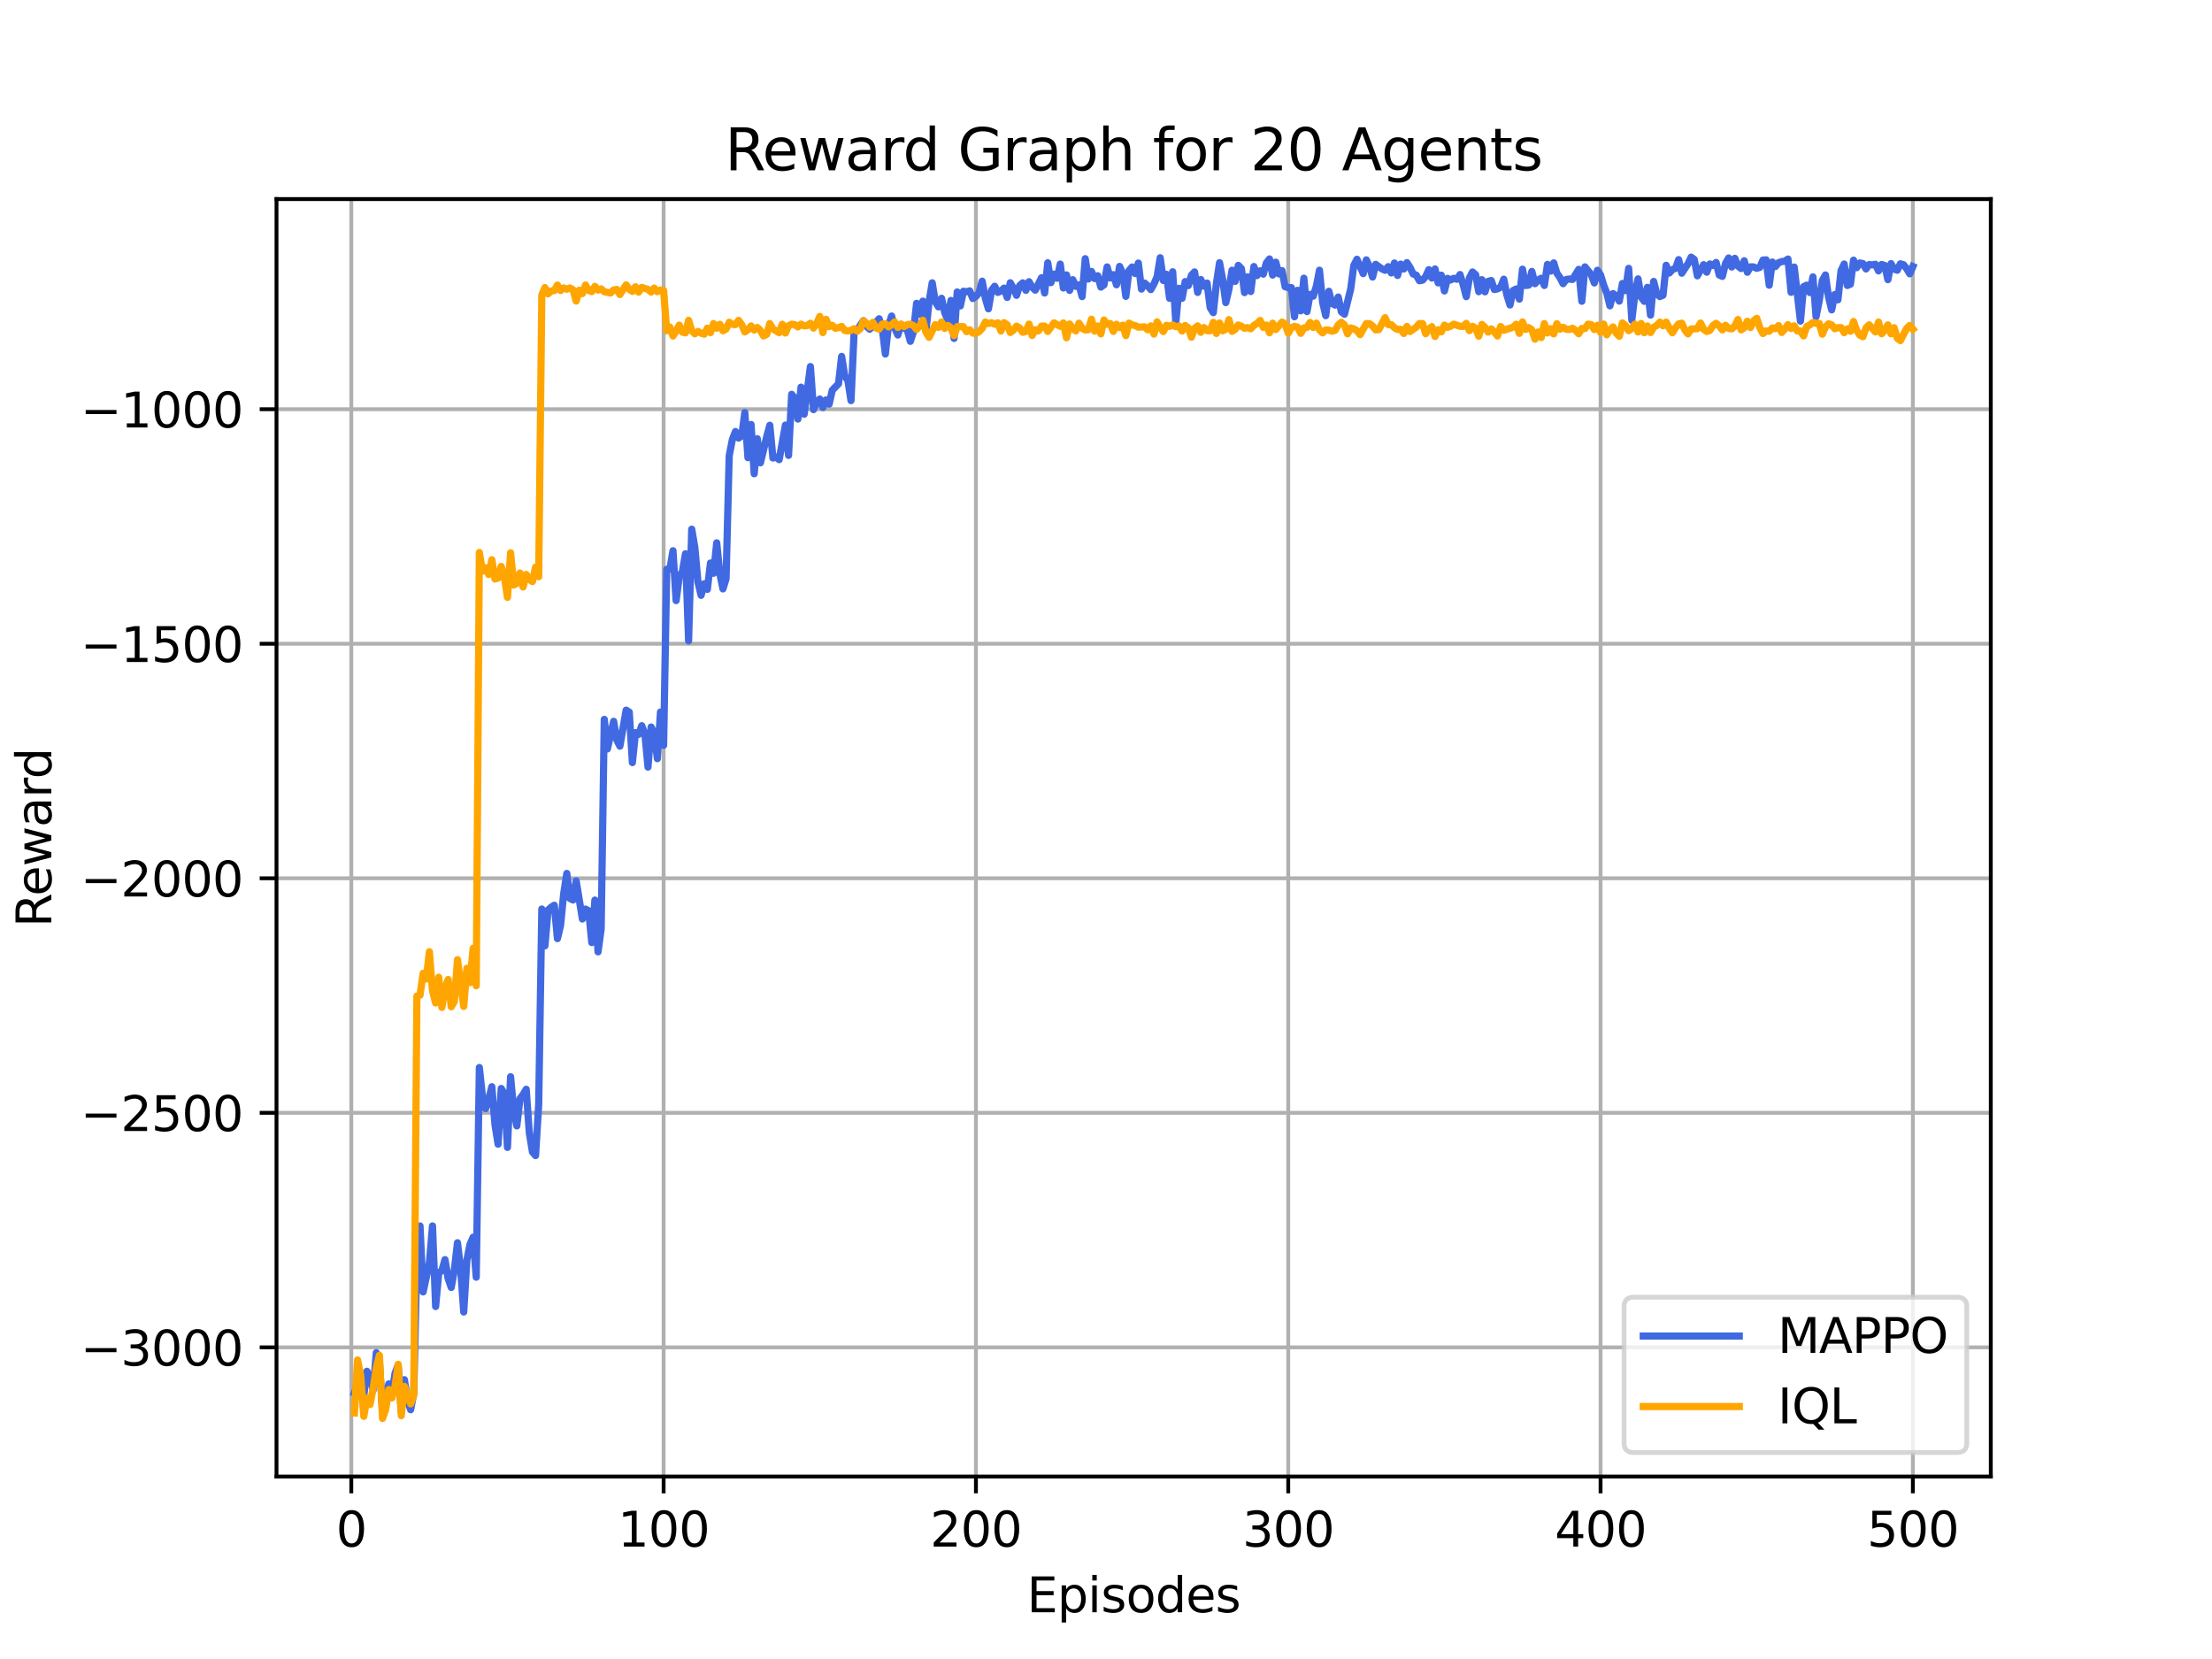 <?xml version="1.0" encoding="utf-8" standalone="no"?>
<!DOCTYPE svg PUBLIC "-//W3C//DTD SVG 1.1//EN"
  "http://www.w3.org/Graphics/SVG/1.1/DTD/svg11.dtd">
<svg height="345.6pt" version="1.1" viewBox="0 0 460.8 345.6" width="460.8pt" xmlns="http://www.w3.org/2000/svg" xmlns:xlink="http://www.w3.org/1999/xlink">
 <defs>
  <style type="text/css">*{stroke-linecap:butt;stroke-linejoin:round;}</style>
 </defs>
 <g id="figure_1">
  <g id="patch_1">
   <path d="M 0 345.6 
L 460.8 345.6 
L 460.8 0 
L 0 0 
z
" style="fill:#ffffff;"/>
  </g>
  <g id="axes_1">
   <g id="patch_2">
    <path d="M 57.6 307.584 
L 414.72 307.584 
L 414.72 41.472 
L 57.6 41.472 
z
" style="fill:#ffffff;"/>
   </g>
   <g id="matplotlib.axis_1">
    <g id="xtick_1">
     <g id="line2d_1">
      <path clip-path="url(#p3b1359af77)" d="M 73.182 307.584 
L 73.182 41.472 
" style="fill:none;stroke:#b0b0b0;stroke-linecap:square;stroke-width:0.8;"/>
     </g>
     <g id="line2d_2">
      <defs>
       <path d="M 0 0 
L 0 3.5 
" id="m8efc673947" style="stroke:#000000;stroke-width:0.8;"/>
      </defs>
      <g>
       <use style="stroke:#000000;stroke-width:0.8;" x="73.182" xlink:href="#m8efc673947" y="307.584"/>
      </g>
     </g>
     <g id="text_1">
      <!-- 0 -->
      <g transform="translate(70.001 322.182)scale(0.1 -0.1)">
       <defs>
        <path d="M 2034 4250 
Q 1547 4250 1301 3770 
Q 1056 3291 1056 2328 
Q 1056 1369 1301 889 
Q 1547 409 2034 409 
Q 2525 409 2770 889 
Q 3016 1369 3016 2328 
Q 3016 3291 2770 3770 
Q 2525 4250 2034 4250 
z
M 2034 4750 
Q 2819 4750 3233 4129 
Q 3647 3509 3647 2328 
Q 3647 1150 3233 529 
Q 2819 -91 2034 -91 
Q 1250 -91 836 529 
Q 422 1150 422 2328 
Q 422 3509 836 4129 
Q 1250 4750 2034 4750 
z
" id="DejaVuSans-30" transform="scale(0.016)"/>
       </defs>
       <use xlink:href="#DejaVuSans-30"/>
      </g>
     </g>
    </g>
    <g id="xtick_2">
     <g id="line2d_3">
      <path clip-path="url(#p3b1359af77)" d="M 138.243 307.584 
L 138.243 41.472 
" style="fill:none;stroke:#b0b0b0;stroke-linecap:square;stroke-width:0.8;"/>
     </g>
     <g id="line2d_4">
      <g>
       <use style="stroke:#000000;stroke-width:0.8;" x="138.243" xlink:href="#m8efc673947" y="307.584"/>
      </g>
     </g>
     <g id="text_2">
      <!-- 100 -->
      <g transform="translate(128.699 322.182)scale(0.1 -0.1)">
       <defs>
        <path d="M 794 531 
L 1825 531 
L 1825 4091 
L 703 3866 
L 703 4441 
L 1819 4666 
L 2450 4666 
L 2450 531 
L 3481 531 
L 3481 0 
L 794 0 
L 794 531 
z
" id="DejaVuSans-31" transform="scale(0.016)"/>
       </defs>
       <use xlink:href="#DejaVuSans-31"/>
       <use x="63.623" xlink:href="#DejaVuSans-30"/>
       <use x="127.246" xlink:href="#DejaVuSans-30"/>
      </g>
     </g>
    </g>
    <g id="xtick_3">
     <g id="line2d_5">
      <path clip-path="url(#p3b1359af77)" d="M 203.304 307.584 
L 203.304 41.472 
" style="fill:none;stroke:#b0b0b0;stroke-linecap:square;stroke-width:0.8;"/>
     </g>
     <g id="line2d_6">
      <g>
       <use style="stroke:#000000;stroke-width:0.8;" x="203.304" xlink:href="#m8efc673947" y="307.584"/>
      </g>
     </g>
     <g id="text_3">
      <!-- 200 -->
      <g transform="translate(193.76 322.182)scale(0.1 -0.1)">
       <defs>
        <path d="M 1228 531 
L 3431 531 
L 3431 0 
L 469 0 
L 469 531 
Q 828 903 1448 1529 
Q 2069 2156 2228 2338 
Q 2531 2678 2651 2914 
Q 2772 3150 2772 3378 
Q 2772 3750 2511 3984 
Q 2250 4219 1831 4219 
Q 1534 4219 1204 4116 
Q 875 4013 500 3803 
L 500 4441 
Q 881 4594 1212 4672 
Q 1544 4750 1819 4750 
Q 2544 4750 2975 4387 
Q 3406 4025 3406 3419 
Q 3406 3131 3298 2873 
Q 3191 2616 2906 2266 
Q 2828 2175 2409 1742 
Q 1991 1309 1228 531 
z
" id="DejaVuSans-32" transform="scale(0.016)"/>
       </defs>
       <use xlink:href="#DejaVuSans-32"/>
       <use x="63.623" xlink:href="#DejaVuSans-30"/>
       <use x="127.246" xlink:href="#DejaVuSans-30"/>
      </g>
     </g>
    </g>
    <g id="xtick_4">
     <g id="line2d_7">
      <path clip-path="url(#p3b1359af77)" d="M 268.365 307.584 
L 268.365 41.472 
" style="fill:none;stroke:#b0b0b0;stroke-linecap:square;stroke-width:0.8;"/>
     </g>
     <g id="line2d_8">
      <g>
       <use style="stroke:#000000;stroke-width:0.8;" x="268.365" xlink:href="#m8efc673947" y="307.584"/>
      </g>
     </g>
     <g id="text_4">
      <!-- 300 -->
      <g transform="translate(258.821 322.182)scale(0.1 -0.1)">
       <defs>
        <path d="M 2597 2516 
Q 3050 2419 3304 2112 
Q 3559 1806 3559 1356 
Q 3559 666 3084 287 
Q 2609 -91 1734 -91 
Q 1441 -91 1130 -33 
Q 819 25 488 141 
L 488 750 
Q 750 597 1062 519 
Q 1375 441 1716 441 
Q 2309 441 2620 675 
Q 2931 909 2931 1356 
Q 2931 1769 2642 2001 
Q 2353 2234 1838 2234 
L 1294 2234 
L 1294 2753 
L 1863 2753 
Q 2328 2753 2575 2939 
Q 2822 3125 2822 3475 
Q 2822 3834 2567 4026 
Q 2313 4219 1838 4219 
Q 1578 4219 1281 4162 
Q 984 4106 628 3988 
L 628 4550 
Q 988 4650 1302 4700 
Q 1616 4750 1894 4750 
Q 2613 4750 3031 4423 
Q 3450 4097 3450 3541 
Q 3450 3153 3228 2886 
Q 3006 2619 2597 2516 
z
" id="DejaVuSans-33" transform="scale(0.016)"/>
       </defs>
       <use xlink:href="#DejaVuSans-33"/>
       <use x="63.623" xlink:href="#DejaVuSans-30"/>
       <use x="127.246" xlink:href="#DejaVuSans-30"/>
      </g>
     </g>
    </g>
    <g id="xtick_5">
     <g id="line2d_9">
      <path clip-path="url(#p3b1359af77)" d="M 333.426 307.584 
L 333.426 41.472 
" style="fill:none;stroke:#b0b0b0;stroke-linecap:square;stroke-width:0.8;"/>
     </g>
     <g id="line2d_10">
      <g>
       <use style="stroke:#000000;stroke-width:0.8;" x="333.426" xlink:href="#m8efc673947" y="307.584"/>
      </g>
     </g>
     <g id="text_5">
      <!-- 400 -->
      <g transform="translate(323.882 322.182)scale(0.1 -0.1)">
       <defs>
        <path d="M 2419 4116 
L 825 1625 
L 2419 1625 
L 2419 4116 
z
M 2253 4666 
L 3047 4666 
L 3047 1625 
L 3713 1625 
L 3713 1100 
L 3047 1100 
L 3047 0 
L 2419 0 
L 2419 1100 
L 313 1100 
L 313 1709 
L 2253 4666 
z
" id="DejaVuSans-34" transform="scale(0.016)"/>
       </defs>
       <use xlink:href="#DejaVuSans-34"/>
       <use x="63.623" xlink:href="#DejaVuSans-30"/>
       <use x="127.246" xlink:href="#DejaVuSans-30"/>
      </g>
     </g>
    </g>
    <g id="xtick_6">
     <g id="line2d_11">
      <path clip-path="url(#p3b1359af77)" d="M 398.487 307.584 
L 398.487 41.472 
" style="fill:none;stroke:#b0b0b0;stroke-linecap:square;stroke-width:0.8;"/>
     </g>
     <g id="line2d_12">
      <g>
       <use style="stroke:#000000;stroke-width:0.8;" x="398.487" xlink:href="#m8efc673947" y="307.584"/>
      </g>
     </g>
     <g id="text_6">
      <!-- 500 -->
      <g transform="translate(388.944 322.182)scale(0.1 -0.1)">
       <defs>
        <path d="M 691 4666 
L 3169 4666 
L 3169 4134 
L 1269 4134 
L 1269 2991 
Q 1406 3038 1543 3061 
Q 1681 3084 1819 3084 
Q 2600 3084 3056 2656 
Q 3513 2228 3513 1497 
Q 3513 744 3044 326 
Q 2575 -91 1722 -91 
Q 1428 -91 1123 -41 
Q 819 9 494 109 
L 494 744 
Q 775 591 1075 516 
Q 1375 441 1709 441 
Q 2250 441 2565 725 
Q 2881 1009 2881 1497 
Q 2881 1984 2565 2268 
Q 2250 2553 1709 2553 
Q 1456 2553 1204 2497 
Q 953 2441 691 2322 
L 691 4666 
z
" id="DejaVuSans-35" transform="scale(0.016)"/>
       </defs>
       <use xlink:href="#DejaVuSans-35"/>
       <use x="63.623" xlink:href="#DejaVuSans-30"/>
       <use x="127.246" xlink:href="#DejaVuSans-30"/>
      </g>
     </g>
    </g>
    <g id="text_7">
     <!-- Episodes -->
     <g transform="translate(213.918 335.861)scale(0.1 -0.1)">
      <defs>
       <path d="M 628 4666 
L 3578 4666 
L 3578 4134 
L 1259 4134 
L 1259 2753 
L 3481 2753 
L 3481 2222 
L 1259 2222 
L 1259 531 
L 3634 531 
L 3634 0 
L 628 0 
L 628 4666 
z
" id="DejaVuSans-45" transform="scale(0.016)"/>
       <path d="M 1159 525 
L 1159 -1331 
L 581 -1331 
L 581 3500 
L 1159 3500 
L 1159 2969 
Q 1341 3281 1617 3432 
Q 1894 3584 2278 3584 
Q 2916 3584 3314 3078 
Q 3713 2572 3713 1747 
Q 3713 922 3314 415 
Q 2916 -91 2278 -91 
Q 1894 -91 1617 61 
Q 1341 213 1159 525 
z
M 3116 1747 
Q 3116 2381 2855 2742 
Q 2594 3103 2138 3103 
Q 1681 3103 1420 2742 
Q 1159 2381 1159 1747 
Q 1159 1113 1420 752 
Q 1681 391 2138 391 
Q 2594 391 2855 752 
Q 3116 1113 3116 1747 
z
" id="DejaVuSans-70" transform="scale(0.016)"/>
       <path d="M 603 3500 
L 1178 3500 
L 1178 0 
L 603 0 
L 603 3500 
z
M 603 4863 
L 1178 4863 
L 1178 4134 
L 603 4134 
L 603 4863 
z
" id="DejaVuSans-69" transform="scale(0.016)"/>
       <path d="M 2834 3397 
L 2834 2853 
Q 2591 2978 2328 3040 
Q 2066 3103 1784 3103 
Q 1356 3103 1142 2972 
Q 928 2841 928 2578 
Q 928 2378 1081 2264 
Q 1234 2150 1697 2047 
L 1894 2003 
Q 2506 1872 2764 1633 
Q 3022 1394 3022 966 
Q 3022 478 2636 193 
Q 2250 -91 1575 -91 
Q 1294 -91 989 -36 
Q 684 19 347 128 
L 347 722 
Q 666 556 975 473 
Q 1284 391 1588 391 
Q 1994 391 2212 530 
Q 2431 669 2431 922 
Q 2431 1156 2273 1281 
Q 2116 1406 1581 1522 
L 1381 1569 
Q 847 1681 609 1914 
Q 372 2147 372 2553 
Q 372 3047 722 3315 
Q 1072 3584 1716 3584 
Q 2034 3584 2315 3537 
Q 2597 3491 2834 3397 
z
" id="DejaVuSans-73" transform="scale(0.016)"/>
       <path d="M 1959 3097 
Q 1497 3097 1228 2736 
Q 959 2375 959 1747 
Q 959 1119 1226 758 
Q 1494 397 1959 397 
Q 2419 397 2687 759 
Q 2956 1122 2956 1747 
Q 2956 2369 2687 2733 
Q 2419 3097 1959 3097 
z
M 1959 3584 
Q 2709 3584 3137 3096 
Q 3566 2609 3566 1747 
Q 3566 888 3137 398 
Q 2709 -91 1959 -91 
Q 1206 -91 779 398 
Q 353 888 353 1747 
Q 353 2609 779 3096 
Q 1206 3584 1959 3584 
z
" id="DejaVuSans-6f" transform="scale(0.016)"/>
       <path d="M 2906 2969 
L 2906 4863 
L 3481 4863 
L 3481 0 
L 2906 0 
L 2906 525 
Q 2725 213 2448 61 
Q 2172 -91 1784 -91 
Q 1150 -91 751 415 
Q 353 922 353 1747 
Q 353 2572 751 3078 
Q 1150 3584 1784 3584 
Q 2172 3584 2448 3432 
Q 2725 3281 2906 2969 
z
M 947 1747 
Q 947 1113 1208 752 
Q 1469 391 1925 391 
Q 2381 391 2643 752 
Q 2906 1113 2906 1747 
Q 2906 2381 2643 2742 
Q 2381 3103 1925 3103 
Q 1469 3103 1208 2742 
Q 947 2381 947 1747 
z
" id="DejaVuSans-64" transform="scale(0.016)"/>
       <path d="M 3597 1894 
L 3597 1613 
L 953 1613 
Q 991 1019 1311 708 
Q 1631 397 2203 397 
Q 2534 397 2845 478 
Q 3156 559 3463 722 
L 3463 178 
Q 3153 47 2828 -22 
Q 2503 -91 2169 -91 
Q 1331 -91 842 396 
Q 353 884 353 1716 
Q 353 2575 817 3079 
Q 1281 3584 2069 3584 
Q 2775 3584 3186 3129 
Q 3597 2675 3597 1894 
z
M 3022 2063 
Q 3016 2534 2758 2815 
Q 2500 3097 2075 3097 
Q 1594 3097 1305 2825 
Q 1016 2553 972 2059 
L 3022 2063 
z
" id="DejaVuSans-65" transform="scale(0.016)"/>
      </defs>
      <use xlink:href="#DejaVuSans-45"/>
      <use x="63.184" xlink:href="#DejaVuSans-70"/>
      <use x="126.66" xlink:href="#DejaVuSans-69"/>
      <use x="154.443" xlink:href="#DejaVuSans-73"/>
      <use x="206.543" xlink:href="#DejaVuSans-6f"/>
      <use x="267.725" xlink:href="#DejaVuSans-64"/>
      <use x="331.201" xlink:href="#DejaVuSans-65"/>
      <use x="392.725" xlink:href="#DejaVuSans-73"/>
     </g>
    </g>
   </g>
   <g id="matplotlib.axis_2">
    <g id="ytick_1">
     <g id="line2d_13">
      <path clip-path="url(#p3b1359af77)" d="M 57.6 280.672 
L 414.72 280.672 
" style="fill:none;stroke:#b0b0b0;stroke-linecap:square;stroke-width:0.8;"/>
     </g>
     <g id="line2d_14">
      <defs>
       <path d="M 0 0 
L -3.5 0 
" id="ma196069e04" style="stroke:#000000;stroke-width:0.8;"/>
      </defs>
      <g>
       <use style="stroke:#000000;stroke-width:0.8;" x="57.6" xlink:href="#ma196069e04" y="280.672"/>
      </g>
     </g>
     <g id="text_8">
      <!-- −3000 -->
      <g transform="translate(16.77 284.471)scale(0.1 -0.1)">
       <defs>
        <path d="M 678 2272 
L 4684 2272 
L 4684 1741 
L 678 1741 
L 678 2272 
z
" id="DejaVuSans-2212" transform="scale(0.016)"/>
       </defs>
       <use xlink:href="#DejaVuSans-2212"/>
       <use x="83.789" xlink:href="#DejaVuSans-33"/>
       <use x="147.412" xlink:href="#DejaVuSans-30"/>
       <use x="211.035" xlink:href="#DejaVuSans-30"/>
       <use x="274.658" xlink:href="#DejaVuSans-30"/>
      </g>
     </g>
    </g>
    <g id="ytick_2">
     <g id="line2d_15">
      <path clip-path="url(#p3b1359af77)" d="M 57.6 231.816 
L 414.72 231.816 
" style="fill:none;stroke:#b0b0b0;stroke-linecap:square;stroke-width:0.8;"/>
     </g>
     <g id="line2d_16">
      <g>
       <use style="stroke:#000000;stroke-width:0.8;" x="57.6" xlink:href="#ma196069e04" y="231.816"/>
      </g>
     </g>
     <g id="text_9">
      <!-- −2500 -->
      <g transform="translate(16.77 235.615)scale(0.1 -0.1)">
       <use xlink:href="#DejaVuSans-2212"/>
       <use x="83.789" xlink:href="#DejaVuSans-32"/>
       <use x="147.412" xlink:href="#DejaVuSans-35"/>
       <use x="211.035" xlink:href="#DejaVuSans-30"/>
       <use x="274.658" xlink:href="#DejaVuSans-30"/>
      </g>
     </g>
    </g>
    <g id="ytick_3">
     <g id="line2d_17">
      <path clip-path="url(#p3b1359af77)" d="M 57.6 182.959 
L 414.72 182.959 
" style="fill:none;stroke:#b0b0b0;stroke-linecap:square;stroke-width:0.8;"/>
     </g>
     <g id="line2d_18">
      <g>
       <use style="stroke:#000000;stroke-width:0.8;" x="57.6" xlink:href="#ma196069e04" y="182.959"/>
      </g>
     </g>
     <g id="text_10">
      <!-- −2000 -->
      <g transform="translate(16.77 186.758)scale(0.1 -0.1)">
       <use xlink:href="#DejaVuSans-2212"/>
       <use x="83.789" xlink:href="#DejaVuSans-32"/>
       <use x="147.412" xlink:href="#DejaVuSans-30"/>
       <use x="211.035" xlink:href="#DejaVuSans-30"/>
       <use x="274.658" xlink:href="#DejaVuSans-30"/>
      </g>
     </g>
    </g>
    <g id="ytick_4">
     <g id="line2d_19">
      <path clip-path="url(#p3b1359af77)" d="M 57.6 134.102 
L 414.72 134.102 
" style="fill:none;stroke:#b0b0b0;stroke-linecap:square;stroke-width:0.8;"/>
     </g>
     <g id="line2d_20">
      <g>
       <use style="stroke:#000000;stroke-width:0.8;" x="57.6" xlink:href="#ma196069e04" y="134.102"/>
      </g>
     </g>
     <g id="text_11">
      <!-- −1500 -->
      <g transform="translate(16.77 137.902)scale(0.1 -0.1)">
       <use xlink:href="#DejaVuSans-2212"/>
       <use x="83.789" xlink:href="#DejaVuSans-31"/>
       <use x="147.412" xlink:href="#DejaVuSans-35"/>
       <use x="211.035" xlink:href="#DejaVuSans-30"/>
       <use x="274.658" xlink:href="#DejaVuSans-30"/>
      </g>
     </g>
    </g>
    <g id="ytick_5">
     <g id="line2d_21">
      <path clip-path="url(#p3b1359af77)" d="M 57.6 85.246 
L 414.72 85.246 
" style="fill:none;stroke:#b0b0b0;stroke-linecap:square;stroke-width:0.8;"/>
     </g>
     <g id="line2d_22">
      <g>
       <use style="stroke:#000000;stroke-width:0.8;" x="57.6" xlink:href="#ma196069e04" y="85.246"/>
      </g>
     </g>
     <g id="text_12">
      <!-- −1000 -->
      <g transform="translate(16.77 89.045)scale(0.1 -0.1)">
       <use xlink:href="#DejaVuSans-2212"/>
       <use x="83.789" xlink:href="#DejaVuSans-31"/>
       <use x="147.412" xlink:href="#DejaVuSans-30"/>
       <use x="211.035" xlink:href="#DejaVuSans-30"/>
       <use x="274.658" xlink:href="#DejaVuSans-30"/>
      </g>
     </g>
    </g>
    <g id="text_13">
     <!-- Reward -->
     <g transform="translate(10.691 193.149)rotate(-90)scale(0.1 -0.1)">
      <defs>
       <path d="M 2841 2188 
Q 3044 2119 3236 1894 
Q 3428 1669 3622 1275 
L 4263 0 
L 3584 0 
L 2988 1197 
Q 2756 1666 2539 1819 
Q 2322 1972 1947 1972 
L 1259 1972 
L 1259 0 
L 628 0 
L 628 4666 
L 2053 4666 
Q 2853 4666 3247 4331 
Q 3641 3997 3641 3322 
Q 3641 2881 3436 2590 
Q 3231 2300 2841 2188 
z
M 1259 4147 
L 1259 2491 
L 2053 2491 
Q 2509 2491 2742 2702 
Q 2975 2913 2975 3322 
Q 2975 3731 2742 3939 
Q 2509 4147 2053 4147 
L 1259 4147 
z
" id="DejaVuSans-52" transform="scale(0.016)"/>
       <path d="M 269 3500 
L 844 3500 
L 1563 769 
L 2278 3500 
L 2956 3500 
L 3675 769 
L 4391 3500 
L 4966 3500 
L 4050 0 
L 3372 0 
L 2619 2869 
L 1863 0 
L 1184 0 
L 269 3500 
z
" id="DejaVuSans-77" transform="scale(0.016)"/>
       <path d="M 2194 1759 
Q 1497 1759 1228 1600 
Q 959 1441 959 1056 
Q 959 750 1161 570 
Q 1363 391 1709 391 
Q 2188 391 2477 730 
Q 2766 1069 2766 1631 
L 2766 1759 
L 2194 1759 
z
M 3341 1997 
L 3341 0 
L 2766 0 
L 2766 531 
Q 2569 213 2275 61 
Q 1981 -91 1556 -91 
Q 1019 -91 701 211 
Q 384 513 384 1019 
Q 384 1609 779 1909 
Q 1175 2209 1959 2209 
L 2766 2209 
L 2766 2266 
Q 2766 2663 2505 2880 
Q 2244 3097 1772 3097 
Q 1472 3097 1187 3025 
Q 903 2953 641 2809 
L 641 3341 
Q 956 3463 1253 3523 
Q 1550 3584 1831 3584 
Q 2591 3584 2966 3190 
Q 3341 2797 3341 1997 
z
" id="DejaVuSans-61" transform="scale(0.016)"/>
       <path d="M 2631 2963 
Q 2534 3019 2420 3045 
Q 2306 3072 2169 3072 
Q 1681 3072 1420 2755 
Q 1159 2438 1159 1844 
L 1159 0 
L 581 0 
L 581 3500 
L 1159 3500 
L 1159 2956 
Q 1341 3275 1631 3429 
Q 1922 3584 2338 3584 
Q 2397 3584 2469 3576 
Q 2541 3569 2628 3553 
L 2631 2963 
z
" id="DejaVuSans-72" transform="scale(0.016)"/>
      </defs>
      <use xlink:href="#DejaVuSans-52"/>
      <use x="64.982" xlink:href="#DejaVuSans-65"/>
      <use x="126.506" xlink:href="#DejaVuSans-77"/>
      <use x="208.293" xlink:href="#DejaVuSans-61"/>
      <use x="269.572" xlink:href="#DejaVuSans-72"/>
      <use x="308.936" xlink:href="#DejaVuSans-64"/>
     </g>
    </g>
   </g>
   <g id="line2d_23">
    <path clip-path="url(#p3b1359af77)" d="M 73.833 290.176 
L 74.483 288.342 
L 75.134 290.523 
L 75.785 290.76 
L 76.435 285.667 
L 77.086 286.799 
L 77.736 289.562 
L 78.387 281.786 
L 79.038 283.566 
L 79.688 294.317 
L 80.989 288.291 
L 81.64 290.319 
L 82.291 286.098 
L 82.941 284.364 
L 83.592 294.01 
L 84.242 287.416 
L 84.893 291.776 
L 85.544 293.666 
L 86.194 290.187 
L 86.845 262.18 
L 87.496 255.386 
L 88.146 269.127 
L 89.447 263.093 
L 90.098 255.384 
L 90.749 272.169 
L 91.399 265.168 
L 92.05 264.699 
L 92.7 262.407 
L 93.351 266.322 
L 94.002 268.198 
L 94.652 264.501 
L 95.303 258.888 
L 95.953 264.333 
L 96.604 273.311 
L 97.255 262.524 
L 97.905 259.247 
L 98.556 257.74 
L 99.207 266.066 
L 99.857 222.379 
L 100.508 228.453 
L 101.158 230.947 
L 101.809 228.987 
L 102.46 226.382 
L 103.11 234.276 
L 103.761 238.359 
L 104.411 226.748 
L 105.062 227.851 
L 105.713 239.024 
L 106.363 224.301 
L 107.014 231.292 
L 107.664 234.546 
L 108.315 228.879 
L 108.966 228.027 
L 109.616 226.914 
L 110.267 236.008 
L 110.918 239.968 
L 111.568 240.726 
L 112.219 230.071 
L 112.869 189.368 
L 113.52 197.036 
L 114.171 189.586 
L 114.821 188.984 
L 115.472 188.576 
L 116.122 195.534 
L 116.773 192.803 
L 117.424 186.184 
L 118.074 181.951 
L 118.725 187.167 
L 119.375 187.487 
L 120.026 183.507 
L 121.327 191.442 
L 121.978 189.381 
L 122.629 189.731 
L 123.279 196.352 
L 123.93 187.503 
L 124.58 198.286 
L 125.231 193.558 
L 125.882 149.863 
L 126.532 156.02 
L 127.833 150.266 
L 128.484 154.123 
L 129.135 155.443 
L 130.436 147.932 
L 131.086 148.349 
L 131.737 158.865 
L 132.388 152.617 
L 133.038 152.977 
L 133.689 151.176 
L 134.339 152.882 
L 134.99 159.8 
L 135.641 151.451 
L 136.291 152.779 
L 136.942 158.039 
L 137.593 148.323 
L 138.243 155.271 
L 138.894 118.586 
L 139.544 118.566 
L 140.195 114.723 
L 140.846 125.114 
L 141.496 120.191 
L 142.147 119.09 
L 142.797 115.361 
L 143.448 133.516 
L 144.099 110.241 
L 144.749 114.03 
L 145.4 121.253 
L 146.05 124.012 
L 146.701 121.614 
L 147.352 122.769 
L 148.002 117.285 
L 148.653 119.414 
L 149.304 113.081 
L 149.954 119.495 
L 150.605 122.676 
L 151.255 120.539 
L 151.906 94.937 
L 152.557 91.59 
L 153.207 89.896 
L 153.858 91.254 
L 154.508 90.823 
L 155.159 85.948 
L 155.81 95.34 
L 156.46 88.428 
L 157.111 98.69 
L 157.761 91.398 
L 158.412 96.412 
L 159.713 90.99 
L 160.364 88.59 
L 161.015 95.413 
L 161.665 95.212 
L 162.316 95.75 
L 163.617 88.55 
L 164.268 94.867 
L 164.918 82.148 
L 165.569 82.955 
L 166.219 87.301 
L 166.87 80.655 
L 167.521 86.287 
L 168.822 76.364 
L 169.472 85.33 
L 170.123 83.771 
L 170.774 83.125 
L 171.424 84.901 
L 172.075 83.309 
L 172.725 84.193 
L 173.376 81.291 
L 174.677 79.943 
L 175.328 74.247 
L 175.979 78.321 
L 176.629 79.254 
L 177.28 83.454 
L 177.93 69.078 
L 178.581 68.936 
L 179.232 67.71 
L 179.882 66.812 
L 180.533 68.008 
L 181.183 68.58 
L 183.135 66.402 
L 183.786 68.434 
L 184.436 73.746 
L 185.087 67.796 
L 185.738 65.836 
L 186.388 68.349 
L 187.039 69.79 
L 187.69 67.566 
L 188.34 68.342 
L 188.991 68.712 
L 189.641 71.107 
L 190.292 69.152 
L 190.943 63.188 
L 191.593 65.472 
L 192.244 62.728 
L 192.894 68.901 
L 193.545 62.792 
L 194.196 58.915 
L 194.846 62.858 
L 195.497 63.936 
L 196.147 62.138 
L 196.798 65.107 
L 197.449 66.723 
L 198.099 62.587 
L 198.75 70.503 
L 199.401 60.822 
L 200.051 63.735 
L 200.702 60.67 
L 201.352 60.779 
L 202.003 60.592 
L 202.654 62.186 
L 203.304 61.743 
L 203.955 60.995 
L 204.605 58.578 
L 205.256 62.11 
L 205.907 64.331 
L 206.557 60.476 
L 207.208 59.632 
L 207.858 60.915 
L 208.509 60.627 
L 209.16 60.023 
L 209.81 61.963 
L 210.461 58.903 
L 211.112 60.069 
L 211.762 61.524 
L 212.413 59.496 
L 213.063 58.921 
L 213.714 60.487 
L 214.365 58.686 
L 215.015 59.829 
L 215.666 60.442 
L 216.967 57.858 
L 217.618 61.041 
L 218.268 54.744 
L 218.919 58.882 
L 219.569 57.107 
L 220.22 57.961 
L 220.871 55.014 
L 221.521 59.995 
L 222.172 57.275 
L 222.822 60.493 
L 223.473 58.267 
L 224.124 59.655 
L 224.774 59.335 
L 225.425 61.786 
L 226.076 53.888 
L 226.726 58.124 
L 227.377 56.553 
L 228.027 58.028 
L 228.678 57.44 
L 229.329 59.808 
L 229.979 59.34 
L 230.63 55.606 
L 231.28 57.904 
L 231.931 57.219 
L 232.582 59.325 
L 233.232 55.497 
L 233.883 56.943 
L 234.533 61.733 
L 235.184 56.371 
L 235.835 55.625 
L 236.485 56.989 
L 237.136 54.803 
L 237.787 60.221 
L 238.437 58.962 
L 239.088 59.556 
L 239.738 60.323 
L 240.389 59.147 
L 241.04 57.664 
L 241.69 53.692 
L 242.341 58.429 
L 242.991 57.14 
L 243.642 62.14 
L 244.293 56.617 
L 244.943 67.272 
L 245.594 60.063 
L 246.244 62.149 
L 246.895 58.664 
L 247.546 59.488 
L 248.196 57.337 
L 248.847 56.648 
L 249.498 60.912 
L 250.148 58.23 
L 250.799 59.618 
L 251.449 58.968 
L 252.1 64.08 
L 252.751 65.126 
L 253.401 59.045 
L 254.052 54.723 
L 254.702 58.253 
L 255.353 63.041 
L 256.004 60.272 
L 256.654 56.292 
L 257.305 58.615 
L 257.955 55.283 
L 258.606 55.966 
L 259.257 60.953 
L 259.907 57.665 
L 260.558 60.725 
L 261.208 55.527 
L 261.859 57.402 
L 262.51 56.421 
L 263.16 57.11 
L 263.811 54.769 
L 264.462 53.943 
L 265.112 57.304 
L 265.763 54.614 
L 266.413 57.062 
L 267.064 56.381 
L 267.715 59.729 
L 268.365 59.903 
L 269.016 59.914 
L 269.666 65.988 
L 270.317 60.472 
L 270.968 64.748 
L 271.618 57.958 
L 272.269 64.91 
L 272.919 61.314 
L 273.57 61.693 
L 274.221 59.624 
L 274.871 56.292 
L 275.522 62.969 
L 276.173 65.759 
L 276.823 60.681 
L 277.474 63.212 
L 278.124 63.558 
L 278.775 61.876 
L 279.426 64.945 
L 280.076 65.461 
L 281.377 60.19 
L 282.028 55.267 
L 282.679 54.01 
L 283.98 57.004 
L 284.63 54.136 
L 285.281 55.522 
L 285.932 57.709 
L 286.582 55.07 
L 287.884 56.02 
L 288.534 56.305 
L 289.185 55.547 
L 289.835 56.862 
L 290.486 54.79 
L 291.137 57.378 
L 291.787 55.018 
L 292.438 56.031 
L 293.088 54.709 
L 293.739 55.726 
L 294.39 57.081 
L 295.04 57.321 
L 295.691 58.486 
L 296.341 58.359 
L 296.992 57.619 
L 297.643 56.175 
L 298.293 57.927 
L 298.944 56.028 
L 299.595 58.928 
L 300.245 57.324 
L 300.896 60.61 
L 301.546 57.987 
L 302.197 58.32 
L 302.848 57.979 
L 303.498 58.173 
L 304.149 57.192 
L 304.799 59.276 
L 305.45 61.796 
L 306.101 57.901 
L 306.751 56.66 
L 307.402 57.222 
L 308.052 60.763 
L 308.703 58.265 
L 309.354 60.791 
L 310.004 58.614 
L 310.655 58.441 
L 311.305 60.319 
L 311.956 60.18 
L 312.607 59.814 
L 313.257 58.167 
L 313.908 61.434 
L 314.559 63.531 
L 315.209 60.519 
L 315.86 60.2 
L 316.51 62.317 
L 317.161 56.08 
L 317.812 59.473 
L 318.462 59.388 
L 319.113 56.545 
L 319.763 59.095 
L 320.414 58.322 
L 321.065 57.97 
L 321.715 59.467 
L 322.366 55.078 
L 323.016 56.477 
L 323.667 54.763 
L 324.318 56.891 
L 324.968 57.836 
L 325.619 59.095 
L 326.27 58.228 
L 326.92 58.124 
L 327.571 58.217 
L 328.872 56.117 
L 329.523 62.762 
L 330.173 55.594 
L 331.474 57.191 
L 332.125 58.942 
L 332.776 56.303 
L 333.426 57.27 
L 334.077 59.416 
L 334.727 61.066 
L 335.378 63.71 
L 336.029 61.157 
L 336.679 61.633 
L 337.33 62.728 
L 337.981 59.064 
L 338.631 60.534 
L 339.282 55.901 
L 339.932 66.713 
L 340.583 61.233 
L 341.234 58.098 
L 341.884 61.905 
L 342.535 62.772 
L 343.185 59.86 
L 343.836 65.646 
L 344.487 58.628 
L 345.137 61.208 
L 345.788 61.783 
L 346.438 61.493 
L 347.089 55.263 
L 347.74 56.881 
L 348.39 56.179 
L 349.041 55.906 
L 349.691 54.087 
L 350.342 56.911 
L 351.643 54.937 
L 352.294 53.568 
L 352.945 54.057 
L 353.595 57.458 
L 354.896 55.135 
L 355.547 56.7 
L 356.198 54.985 
L 356.848 55.307 
L 357.499 54.674 
L 358.149 57.294 
L 358.8 57.573 
L 359.451 54.889 
L 360.101 53.74 
L 360.752 55.624 
L 361.402 53.816 
L 362.053 55.431 
L 362.704 55.944 
L 363.354 54.322 
L 364.005 56.713 
L 364.656 55.585 
L 365.306 55.601 
L 365.957 55.899 
L 366.607 55.697 
L 367.258 54.181 
L 367.909 54.126 
L 368.559 59.413 
L 369.21 54.587 
L 369.86 55.521 
L 370.511 54.718 
L 371.162 54.5 
L 371.812 54.411 
L 372.463 53.962 
L 373.113 60.894 
L 373.764 55.631 
L 375.065 66.895 
L 375.716 59.727 
L 376.367 59.405 
L 377.017 60.945 
L 377.668 57.676 
L 378.318 65.987 
L 378.969 62.696 
L 379.62 58.425 
L 380.27 57.28 
L 380.921 61.889 
L 381.571 64.548 
L 382.222 61.349 
L 382.873 62.455 
L 383.523 56.388 
L 384.174 55.001 
L 384.824 59.472 
L 385.475 59.199 
L 386.126 54.194 
L 386.776 55.767 
L 387.427 54.78 
L 388.078 54.904 
L 388.728 56.026 
L 389.379 55.114 
L 390.029 55.178 
L 390.68 55.052 
L 391.331 56.434 
L 391.981 55.095 
L 392.632 55.313 
L 393.282 58.261 
L 393.933 54.921 
L 394.584 56.068 
L 395.234 56.291 
L 395.885 54.956 
L 396.535 55.137 
L 397.186 55.96 
L 397.837 57.04 
L 398.487 55.518 
L 398.487 55.518 
" style="fill:none;stroke:#4169e1;stroke-linecap:square;stroke-width:1.5;"/>
   </g>
   <g id="line2d_24">
    <path clip-path="url(#p3b1359af77)" d="M 73.833 294.336 
L 74.483 283.307 
L 75.134 286.498 
L 75.785 295.041 
L 76.435 291.258 
L 77.086 292.585 
L 77.736 289.171 
L 78.387 284.962 
L 79.038 282.33 
L 79.688 295.488 
L 80.339 293.626 
L 80.989 289.474 
L 81.64 291.217 
L 82.291 288.811 
L 82.941 284.215 
L 83.592 294.91 
L 84.242 288.803 
L 85.544 292.452 
L 86.194 290.688 
L 86.845 207.493 
L 87.496 207.32 
L 88.146 202.753 
L 88.797 203.959 
L 89.447 198.268 
L 90.098 206.392 
L 90.749 208.939 
L 91.399 203.583 
L 92.05 209.86 
L 92.7 205.898 
L 93.351 204.048 
L 94.002 209.722 
L 94.652 208.623 
L 95.303 199.92 
L 96.604 209.662 
L 97.255 201.709 
L 97.905 204.706 
L 98.556 197.542 
L 99.207 205.352 
L 99.857 115.095 
L 100.508 118.998 
L 101.158 118.286 
L 101.809 119.678 
L 102.46 116.613 
L 103.11 120.617 
L 103.761 120.412 
L 104.411 117.995 
L 105.062 120.126 
L 105.713 124.442 
L 106.363 115.165 
L 107.014 121.872 
L 107.664 121.516 
L 108.315 119.369 
L 108.966 122.284 
L 109.616 119.671 
L 110.267 120.724 
L 110.918 121.135 
L 111.568 118.151 
L 112.219 120.141 
L 112.869 61.438 
L 113.52 59.913 
L 114.171 61.211 
L 114.821 60.614 
L 115.472 60.528 
L 116.122 59.383 
L 116.773 60.517 
L 117.424 59.98 
L 118.074 60.244 
L 118.725 59.987 
L 119.375 60.372 
L 120.026 62.715 
L 120.677 60.46 
L 121.327 61.153 
L 121.978 59.38 
L 122.629 60.513 
L 123.279 60.75 
L 123.93 59.655 
L 124.58 60.431 
L 125.231 60.18 
L 125.882 60.774 
L 127.183 61.036 
L 127.833 60.408 
L 128.484 60.301 
L 129.135 61.354 
L 130.436 59.356 
L 131.086 60.254 
L 131.737 60.701 
L 132.388 59.741 
L 133.038 60.858 
L 133.689 59.873 
L 134.99 60.289 
L 135.641 60.839 
L 136.291 60.015 
L 136.942 60.77 
L 137.593 60.413 
L 138.243 60.513 
L 138.894 68.898 
L 139.544 68.137 
L 140.195 69.996 
L 140.846 68.988 
L 141.496 67.735 
L 142.147 69.193 
L 142.797 69.342 
L 143.448 66.73 
L 144.099 68.884 
L 144.749 69.536 
L 145.4 69.045 
L 146.05 69.412 
L 146.701 69.619 
L 147.352 68.365 
L 148.002 69.309 
L 148.653 67.406 
L 149.304 68.379 
L 149.954 67.557 
L 150.605 68.905 
L 151.255 68.538 
L 151.906 67.13 
L 152.557 67.562 
L 153.207 67.622 
L 153.858 66.732 
L 154.508 67.617 
L 155.159 69.143 
L 155.81 68.7 
L 156.46 67.898 
L 157.111 68.751 
L 157.761 68.214 
L 158.412 68.839 
L 159.063 69.99 
L 159.713 69.652 
L 160.364 67.403 
L 161.015 68.517 
L 162.316 69.311 
L 162.966 67.552 
L 163.617 69.374 
L 164.268 67.856 
L 164.918 67.544 
L 165.569 67.636 
L 166.219 68.11 
L 166.87 67.515 
L 167.521 67.892 
L 168.171 67.817 
L 168.822 67.343 
L 169.472 68.345 
L 170.123 67.391 
L 170.774 65.923 
L 171.424 69.29 
L 172.075 66.508 
L 172.725 68.038 
L 173.376 67.777 
L 174.027 68.38 
L 174.677 68.248 
L 175.328 67.994 
L 175.979 68.843 
L 176.629 68.94 
L 177.28 68.832 
L 177.93 68.469 
L 178.581 68.98 
L 179.232 68.455 
L 179.882 66.859 
L 180.533 67.319 
L 181.183 68.128 
L 181.834 67.153 
L 182.485 68.315 
L 183.135 68.555 
L 183.786 67.512 
L 184.436 67.474 
L 185.087 68.085 
L 185.738 67.645 
L 186.388 67.049 
L 187.039 68.212 
L 187.69 67.532 
L 188.34 68.038 
L 188.991 67.624 
L 189.641 67.544 
L 190.292 67.826 
L 190.943 68.622 
L 191.593 67.89 
L 192.244 66.697 
L 192.894 69.179 
L 193.545 70.271 
L 194.846 67.627 
L 195.497 68.198 
L 196.147 67.078 
L 196.798 68.407 
L 197.449 67.793 
L 198.099 68.28 
L 198.75 69.912 
L 199.401 68.044 
L 200.702 68.046 
L 201.352 69.085 
L 202.003 68.695 
L 202.654 69.397 
L 203.304 69.438 
L 203.955 69.107 
L 204.605 68.398 
L 205.256 67.086 
L 205.907 67.394 
L 206.557 67.23 
L 207.208 67.546 
L 207.858 67.246 
L 208.509 68.956 
L 209.16 67.218 
L 209.81 67.664 
L 210.461 69.267 
L 211.112 68.776 
L 211.762 67.943 
L 212.413 68.317 
L 213.063 69.219 
L 213.714 69.038 
L 214.365 67.512 
L 215.015 69.884 
L 215.666 68.675 
L 216.316 68.936 
L 216.967 67.937 
L 217.618 67.933 
L 218.268 69.045 
L 219.569 67.26 
L 220.871 67.972 
L 221.521 67.274 
L 222.172 70.363 
L 222.822 67.498 
L 223.473 68.514 
L 224.124 68.926 
L 224.774 67.321 
L 225.425 68.398 
L 226.076 68.74 
L 226.726 68.672 
L 227.377 66.502 
L 228.027 68.977 
L 228.678 67.907 
L 229.329 69.563 
L 229.979 66.662 
L 230.63 67.556 
L 231.28 67.396 
L 231.931 69.03 
L 232.582 67.551 
L 233.232 68.235 
L 233.883 67.737 
L 234.533 69.909 
L 235.184 67.313 
L 235.835 67.683 
L 236.485 67.822 
L 237.136 68.155 
L 238.437 68.089 
L 239.088 68.688 
L 239.738 67.891 
L 240.389 69.608 
L 241.04 67.055 
L 241.69 68.211 
L 242.341 69.07 
L 242.991 67.77 
L 243.642 67.994 
L 244.293 67.687 
L 244.943 68.059 
L 245.594 67.882 
L 246.244 68.961 
L 246.895 67.805 
L 247.546 68.295 
L 248.196 70.244 
L 248.847 68.425 
L 249.498 67.887 
L 250.148 69.23 
L 250.799 68.23 
L 251.449 68.882 
L 252.1 68.905 
L 252.751 67.156 
L 253.401 69.462 
L 254.052 67.286 
L 254.702 68.91 
L 255.353 68.612 
L 256.004 66.589 
L 256.654 69.024 
L 257.305 68.595 
L 257.955 67.707 
L 258.606 67.952 
L 259.257 68.38 
L 259.907 68.248 
L 260.558 68.481 
L 261.208 67.788 
L 261.859 67.403 
L 262.51 66.755 
L 263.16 68.205 
L 263.811 67.71 
L 264.462 69.321 
L 265.112 67.324 
L 265.763 68.651 
L 267.064 67.098 
L 267.715 67.474 
L 268.365 69.394 
L 269.016 68.272 
L 269.666 67.985 
L 270.317 68.155 
L 270.968 69.443 
L 271.618 68.329 
L 272.269 68.208 
L 272.919 67.17 
L 273.57 68.222 
L 274.221 67.313 
L 274.871 68.707 
L 275.522 69.35 
L 276.173 68.723 
L 276.823 68.773 
L 277.474 68.997 
L 278.124 68.817 
L 278.775 67.698 
L 279.426 67.136 
L 280.076 67.699 
L 280.727 69.546 
L 281.377 68.309 
L 282.028 68.508 
L 282.679 68.896 
L 283.329 69.709 
L 284.63 67.405 
L 285.281 67.43 
L 285.932 67.914 
L 286.582 68.72 
L 287.233 68.657 
L 288.534 66.18 
L 289.185 67.615 
L 289.835 67.633 
L 290.486 68.274 
L 291.137 68.628 
L 291.787 68.598 
L 292.438 69.476 
L 293.088 68.013 
L 293.739 69.058 
L 295.04 68.15 
L 295.691 67.397 
L 296.341 67.415 
L 296.992 69.516 
L 297.643 68.535 
L 298.293 68.044 
L 298.944 70.097 
L 299.595 68.696 
L 300.245 69.141 
L 300.896 67.729 
L 301.546 68.19 
L 302.197 67.947 
L 302.848 67.538 
L 304.149 67.973 
L 304.799 68.009 
L 305.45 67.358 
L 306.101 68.874 
L 306.751 67.977 
L 307.402 68.409 
L 308.052 70.037 
L 308.703 67.585 
L 309.354 68.213 
L 310.004 69.185 
L 310.655 68.503 
L 311.305 69.137 
L 311.956 69.993 
L 312.607 68.019 
L 313.257 68.799 
L 315.209 68.159 
L 315.86 67.549 
L 316.51 69.455 
L 317.161 67.072 
L 317.812 68.622 
L 318.462 68.249 
L 319.113 68.709 
L 319.763 70.664 
L 320.414 69.159 
L 321.065 70.32 
L 321.715 67.407 
L 322.366 69.362 
L 323.016 68.476 
L 323.667 69.564 
L 324.318 67.441 
L 324.968 68.579 
L 325.619 68.162 
L 326.27 68.588 
L 326.92 68.637 
L 327.571 68.372 
L 328.221 68.812 
L 328.872 69.532 
L 329.523 68.422 
L 330.173 68.461 
L 330.824 67.53 
L 331.474 67.624 
L 332.125 68.656 
L 332.776 67.756 
L 333.426 69.241 
L 334.077 67.516 
L 334.727 69.747 
L 335.378 68.733 
L 336.029 68.109 
L 336.679 69.385 
L 337.33 70.044 
L 337.981 67.272 
L 338.631 67.822 
L 339.282 68.889 
L 339.932 68.393 
L 340.583 67.528 
L 341.234 69.148 
L 341.884 67.387 
L 342.535 69.314 
L 343.185 67.907 
L 343.836 69.273 
L 344.487 68.17 
L 345.137 67.788 
L 345.788 67.11 
L 346.438 67.86 
L 347.089 67.096 
L 347.74 68.385 
L 348.39 69.323 
L 349.041 68.292 
L 349.691 67.479 
L 350.342 67.327 
L 350.993 68.745 
L 351.643 69.56 
L 352.294 68.533 
L 353.595 68.472 
L 354.246 67.292 
L 354.896 68.592 
L 355.547 69.049 
L 356.198 68.827 
L 356.848 67.799 
L 357.499 67.36 
L 358.149 67.907 
L 358.8 68.719 
L 359.451 67.762 
L 360.101 68.406 
L 360.752 68.515 
L 361.402 67.932 
L 362.053 66.564 
L 362.704 68.713 
L 363.354 68.281 
L 364.005 66.919 
L 364.656 68.239 
L 365.306 66.852 
L 365.957 66.309 
L 366.607 68.272 
L 367.258 69.482 
L 367.909 68.934 
L 368.559 69.009 
L 369.21 68.326 
L 369.86 68.483 
L 370.511 67.824 
L 371.162 69.267 
L 371.812 68.558 
L 372.463 67.639 
L 373.113 68.43 
L 373.764 67.878 
L 374.415 68.935 
L 375.065 68.957 
L 375.716 69.97 
L 376.367 68.019 
L 377.017 67.696 
L 377.668 67.178 
L 378.318 67.36 
L 378.969 67.364 
L 379.62 69.627 
L 380.27 68.145 
L 380.921 67.456 
L 381.571 67.68 
L 382.222 68.481 
L 382.873 68.255 
L 383.523 68.242 
L 384.174 69.3 
L 384.824 68.498 
L 385.475 68.995 
L 386.126 66.977 
L 386.776 68.821 
L 387.427 69.807 
L 388.078 70.144 
L 388.728 68.299 
L 389.379 67.661 
L 390.68 69.149 
L 391.331 67.087 
L 391.981 69.529 
L 392.632 68.843 
L 393.282 67.678 
L 393.933 69.544 
L 394.584 68.266 
L 395.234 70.475 
L 395.885 70.954 
L 397.186 68.429 
L 397.837 67.786 
L 398.487 68.58 
L 398.487 68.58 
" style="fill:none;stroke:#ffa500;stroke-linecap:square;stroke-width:1.5;"/>
   </g>
   <g id="patch_3">
    <path d="M 57.6 307.584 
L 57.6 41.472 
" style="fill:none;stroke:#000000;stroke-linecap:square;stroke-linejoin:miter;stroke-width:0.8;"/>
   </g>
   <g id="patch_4">
    <path d="M 414.72 307.584 
L 414.72 41.472 
" style="fill:none;stroke:#000000;stroke-linecap:square;stroke-linejoin:miter;stroke-width:0.8;"/>
   </g>
   <g id="patch_5">
    <path d="M 57.6 307.584 
L 414.72 307.584 
" style="fill:none;stroke:#000000;stroke-linecap:square;stroke-linejoin:miter;stroke-width:0.8;"/>
   </g>
   <g id="patch_6">
    <path d="M 57.6 41.472 
L 414.72 41.472 
" style="fill:none;stroke:#000000;stroke-linecap:square;stroke-linejoin:miter;stroke-width:0.8;"/>
   </g>
   <g id="text_14">
    <!-- Reward Graph for 20 Agents -->
    <g transform="translate(151.012 35.472)scale(0.12 -0.12)">
     <defs>
      <path id="DejaVuSans-20" transform="scale(0.016)"/>
      <path d="M 3809 666 
L 3809 1919 
L 2778 1919 
L 2778 2438 
L 4434 2438 
L 4434 434 
Q 4069 175 3628 42 
Q 3188 -91 2688 -91 
Q 1594 -91 976 548 
Q 359 1188 359 2328 
Q 359 3472 976 4111 
Q 1594 4750 2688 4750 
Q 3144 4750 3555 4637 
Q 3966 4525 4313 4306 
L 4313 3634 
Q 3963 3931 3569 4081 
Q 3175 4231 2741 4231 
Q 1884 4231 1454 3753 
Q 1025 3275 1025 2328 
Q 1025 1384 1454 906 
Q 1884 428 2741 428 
Q 3075 428 3337 486 
Q 3600 544 3809 666 
z
" id="DejaVuSans-47" transform="scale(0.016)"/>
      <path d="M 3513 2113 
L 3513 0 
L 2938 0 
L 2938 2094 
Q 2938 2591 2744 2837 
Q 2550 3084 2163 3084 
Q 1697 3084 1428 2787 
Q 1159 2491 1159 1978 
L 1159 0 
L 581 0 
L 581 4863 
L 1159 4863 
L 1159 2956 
Q 1366 3272 1645 3428 
Q 1925 3584 2291 3584 
Q 2894 3584 3203 3211 
Q 3513 2838 3513 2113 
z
" id="DejaVuSans-68" transform="scale(0.016)"/>
      <path d="M 2375 4863 
L 2375 4384 
L 1825 4384 
Q 1516 4384 1395 4259 
Q 1275 4134 1275 3809 
L 1275 3500 
L 2222 3500 
L 2222 3053 
L 1275 3053 
L 1275 0 
L 697 0 
L 697 3053 
L 147 3053 
L 147 3500 
L 697 3500 
L 697 3744 
Q 697 4328 969 4595 
Q 1241 4863 1831 4863 
L 2375 4863 
z
" id="DejaVuSans-66" transform="scale(0.016)"/>
      <path d="M 2188 4044 
L 1331 1722 
L 3047 1722 
L 2188 4044 
z
M 1831 4666 
L 2547 4666 
L 4325 0 
L 3669 0 
L 3244 1197 
L 1141 1197 
L 716 0 
L 50 0 
L 1831 4666 
z
" id="DejaVuSans-41" transform="scale(0.016)"/>
      <path d="M 2906 1791 
Q 2906 2416 2648 2759 
Q 2391 3103 1925 3103 
Q 1463 3103 1205 2759 
Q 947 2416 947 1791 
Q 947 1169 1205 825 
Q 1463 481 1925 481 
Q 2391 481 2648 825 
Q 2906 1169 2906 1791 
z
M 3481 434 
Q 3481 -459 3084 -895 
Q 2688 -1331 1869 -1331 
Q 1566 -1331 1297 -1286 
Q 1028 -1241 775 -1147 
L 775 -588 
Q 1028 -725 1275 -790 
Q 1522 -856 1778 -856 
Q 2344 -856 2625 -561 
Q 2906 -266 2906 331 
L 2906 616 
Q 2728 306 2450 153 
Q 2172 0 1784 0 
Q 1141 0 747 490 
Q 353 981 353 1791 
Q 353 2603 747 3093 
Q 1141 3584 1784 3584 
Q 2172 3584 2450 3431 
Q 2728 3278 2906 2969 
L 2906 3500 
L 3481 3500 
L 3481 434 
z
" id="DejaVuSans-67" transform="scale(0.016)"/>
      <path d="M 3513 2113 
L 3513 0 
L 2938 0 
L 2938 2094 
Q 2938 2591 2744 2837 
Q 2550 3084 2163 3084 
Q 1697 3084 1428 2787 
Q 1159 2491 1159 1978 
L 1159 0 
L 581 0 
L 581 3500 
L 1159 3500 
L 1159 2956 
Q 1366 3272 1645 3428 
Q 1925 3584 2291 3584 
Q 2894 3584 3203 3211 
Q 3513 2838 3513 2113 
z
" id="DejaVuSans-6e" transform="scale(0.016)"/>
      <path d="M 1172 4494 
L 1172 3500 
L 2356 3500 
L 2356 3053 
L 1172 3053 
L 1172 1153 
Q 1172 725 1289 603 
Q 1406 481 1766 481 
L 2356 481 
L 2356 0 
L 1766 0 
Q 1100 0 847 248 
Q 594 497 594 1153 
L 594 3053 
L 172 3053 
L 172 3500 
L 594 3500 
L 594 4494 
L 1172 4494 
z
" id="DejaVuSans-74" transform="scale(0.016)"/>
     </defs>
     <use xlink:href="#DejaVuSans-52"/>
     <use x="64.982" xlink:href="#DejaVuSans-65"/>
     <use x="126.506" xlink:href="#DejaVuSans-77"/>
     <use x="208.293" xlink:href="#DejaVuSans-61"/>
     <use x="269.572" xlink:href="#DejaVuSans-72"/>
     <use x="308.936" xlink:href="#DejaVuSans-64"/>
     <use x="372.412" xlink:href="#DejaVuSans-20"/>
     <use x="404.199" xlink:href="#DejaVuSans-47"/>
     <use x="481.689" xlink:href="#DejaVuSans-72"/>
     <use x="522.803" xlink:href="#DejaVuSans-61"/>
     <use x="584.082" xlink:href="#DejaVuSans-70"/>
     <use x="647.559" xlink:href="#DejaVuSans-68"/>
     <use x="710.938" xlink:href="#DejaVuSans-20"/>
     <use x="742.725" xlink:href="#DejaVuSans-66"/>
     <use x="777.93" xlink:href="#DejaVuSans-6f"/>
     <use x="839.111" xlink:href="#DejaVuSans-72"/>
     <use x="880.225" xlink:href="#DejaVuSans-20"/>
     <use x="912.012" xlink:href="#DejaVuSans-32"/>
     <use x="975.635" xlink:href="#DejaVuSans-30"/>
     <use x="1039.258" xlink:href="#DejaVuSans-20"/>
     <use x="1071.045" xlink:href="#DejaVuSans-41"/>
     <use x="1139.453" xlink:href="#DejaVuSans-67"/>
     <use x="1202.93" xlink:href="#DejaVuSans-65"/>
     <use x="1264.453" xlink:href="#DejaVuSans-6e"/>
     <use x="1327.832" xlink:href="#DejaVuSans-74"/>
     <use x="1367.041" xlink:href="#DejaVuSans-73"/>
    </g>
   </g>
   <g id="legend_1">
    <g id="patch_7">
     <path d="M 340.32 302.584 
L 407.72 302.584 
Q 409.72 302.584 409.72 300.584 
L 409.72 272.228 
Q 409.72 270.228 407.72 270.228 
L 340.32 270.228 
Q 338.32 270.228 338.32 272.228 
L 338.32 300.584 
Q 338.32 302.584 340.32 302.584 
z
" style="fill:#ffffff;opacity:0.8;stroke:#cccccc;stroke-linejoin:miter;"/>
    </g>
    <g id="line2d_25">
     <path d="M 342.32 278.326 
L 362.32 278.326 
" style="fill:none;stroke:#4169e1;stroke-linecap:square;stroke-width:1.5;"/>
    </g>
    <g id="line2d_26"/>
    <g id="text_15">
     <!-- MAPPO -->
     <g transform="translate(370.32 281.826)scale(0.1 -0.1)">
      <defs>
       <path d="M 628 4666 
L 1569 4666 
L 2759 1491 
L 3956 4666 
L 4897 4666 
L 4897 0 
L 4281 0 
L 4281 4097 
L 3078 897 
L 2444 897 
L 1241 4097 
L 1241 0 
L 628 0 
L 628 4666 
z
" id="DejaVuSans-4d" transform="scale(0.016)"/>
       <path d="M 1259 4147 
L 1259 2394 
L 2053 2394 
Q 2494 2394 2734 2622 
Q 2975 2850 2975 3272 
Q 2975 3691 2734 3919 
Q 2494 4147 2053 4147 
L 1259 4147 
z
M 628 4666 
L 2053 4666 
Q 2838 4666 3239 4311 
Q 3641 3956 3641 3272 
Q 3641 2581 3239 2228 
Q 2838 1875 2053 1875 
L 1259 1875 
L 1259 0 
L 628 0 
L 628 4666 
z
" id="DejaVuSans-50" transform="scale(0.016)"/>
       <path d="M 2522 4238 
Q 1834 4238 1429 3725 
Q 1025 3213 1025 2328 
Q 1025 1447 1429 934 
Q 1834 422 2522 422 
Q 3209 422 3611 934 
Q 4013 1447 4013 2328 
Q 4013 3213 3611 3725 
Q 3209 4238 2522 4238 
z
M 2522 4750 
Q 3503 4750 4090 4092 
Q 4678 3434 4678 2328 
Q 4678 1225 4090 567 
Q 3503 -91 2522 -91 
Q 1538 -91 948 565 
Q 359 1222 359 2328 
Q 359 3434 948 4092 
Q 1538 4750 2522 4750 
z
" id="DejaVuSans-4f" transform="scale(0.016)"/>
      </defs>
      <use xlink:href="#DejaVuSans-4d"/>
      <use x="86.279" xlink:href="#DejaVuSans-41"/>
      <use x="154.688" xlink:href="#DejaVuSans-50"/>
      <use x="214.99" xlink:href="#DejaVuSans-50"/>
      <use x="275.293" xlink:href="#DejaVuSans-4f"/>
     </g>
    </g>
    <g id="line2d_27">
     <path d="M 342.32 293.004 
L 362.32 293.004 
" style="fill:none;stroke:#ffa500;stroke-linecap:square;stroke-width:1.5;"/>
    </g>
    <g id="line2d_28"/>
    <g id="text_16">
     <!-- IQL -->
     <g transform="translate(370.32 296.504)scale(0.1 -0.1)">
      <defs>
       <path d="M 628 4666 
L 1259 4666 
L 1259 0 
L 628 0 
L 628 4666 
z
" id="DejaVuSans-49" transform="scale(0.016)"/>
       <path d="M 2522 4238 
Q 1834 4238 1429 3725 
Q 1025 3213 1025 2328 
Q 1025 1447 1429 934 
Q 1834 422 2522 422 
Q 3209 422 3611 934 
Q 4013 1447 4013 2328 
Q 4013 3213 3611 3725 
Q 3209 4238 2522 4238 
z
M 3406 84 
L 4238 -825 
L 3475 -825 
L 2784 -78 
Q 2681 -84 2626 -87 
Q 2572 -91 2522 -91 
Q 1538 -91 948 567 
Q 359 1225 359 2328 
Q 359 3434 948 4092 
Q 1538 4750 2522 4750 
Q 3503 4750 4090 4092 
Q 4678 3434 4678 2328 
Q 4678 1516 4351 937 
Q 4025 359 3406 84 
z
" id="DejaVuSans-51" transform="scale(0.016)"/>
       <path d="M 628 4666 
L 1259 4666 
L 1259 531 
L 3531 531 
L 3531 0 
L 628 0 
L 628 4666 
z
" id="DejaVuSans-4c" transform="scale(0.016)"/>
      </defs>
      <use xlink:href="#DejaVuSans-49"/>
      <use x="29.492" xlink:href="#DejaVuSans-51"/>
      <use x="108.203" xlink:href="#DejaVuSans-4c"/>
     </g>
    </g>
   </g>
  </g>
 </g>
 <defs>
  <clipPath id="p3b1359af77">
   <rect height="266.112" width="357.12" x="57.6" y="41.472"/>
  </clipPath>
 </defs>
</svg>

